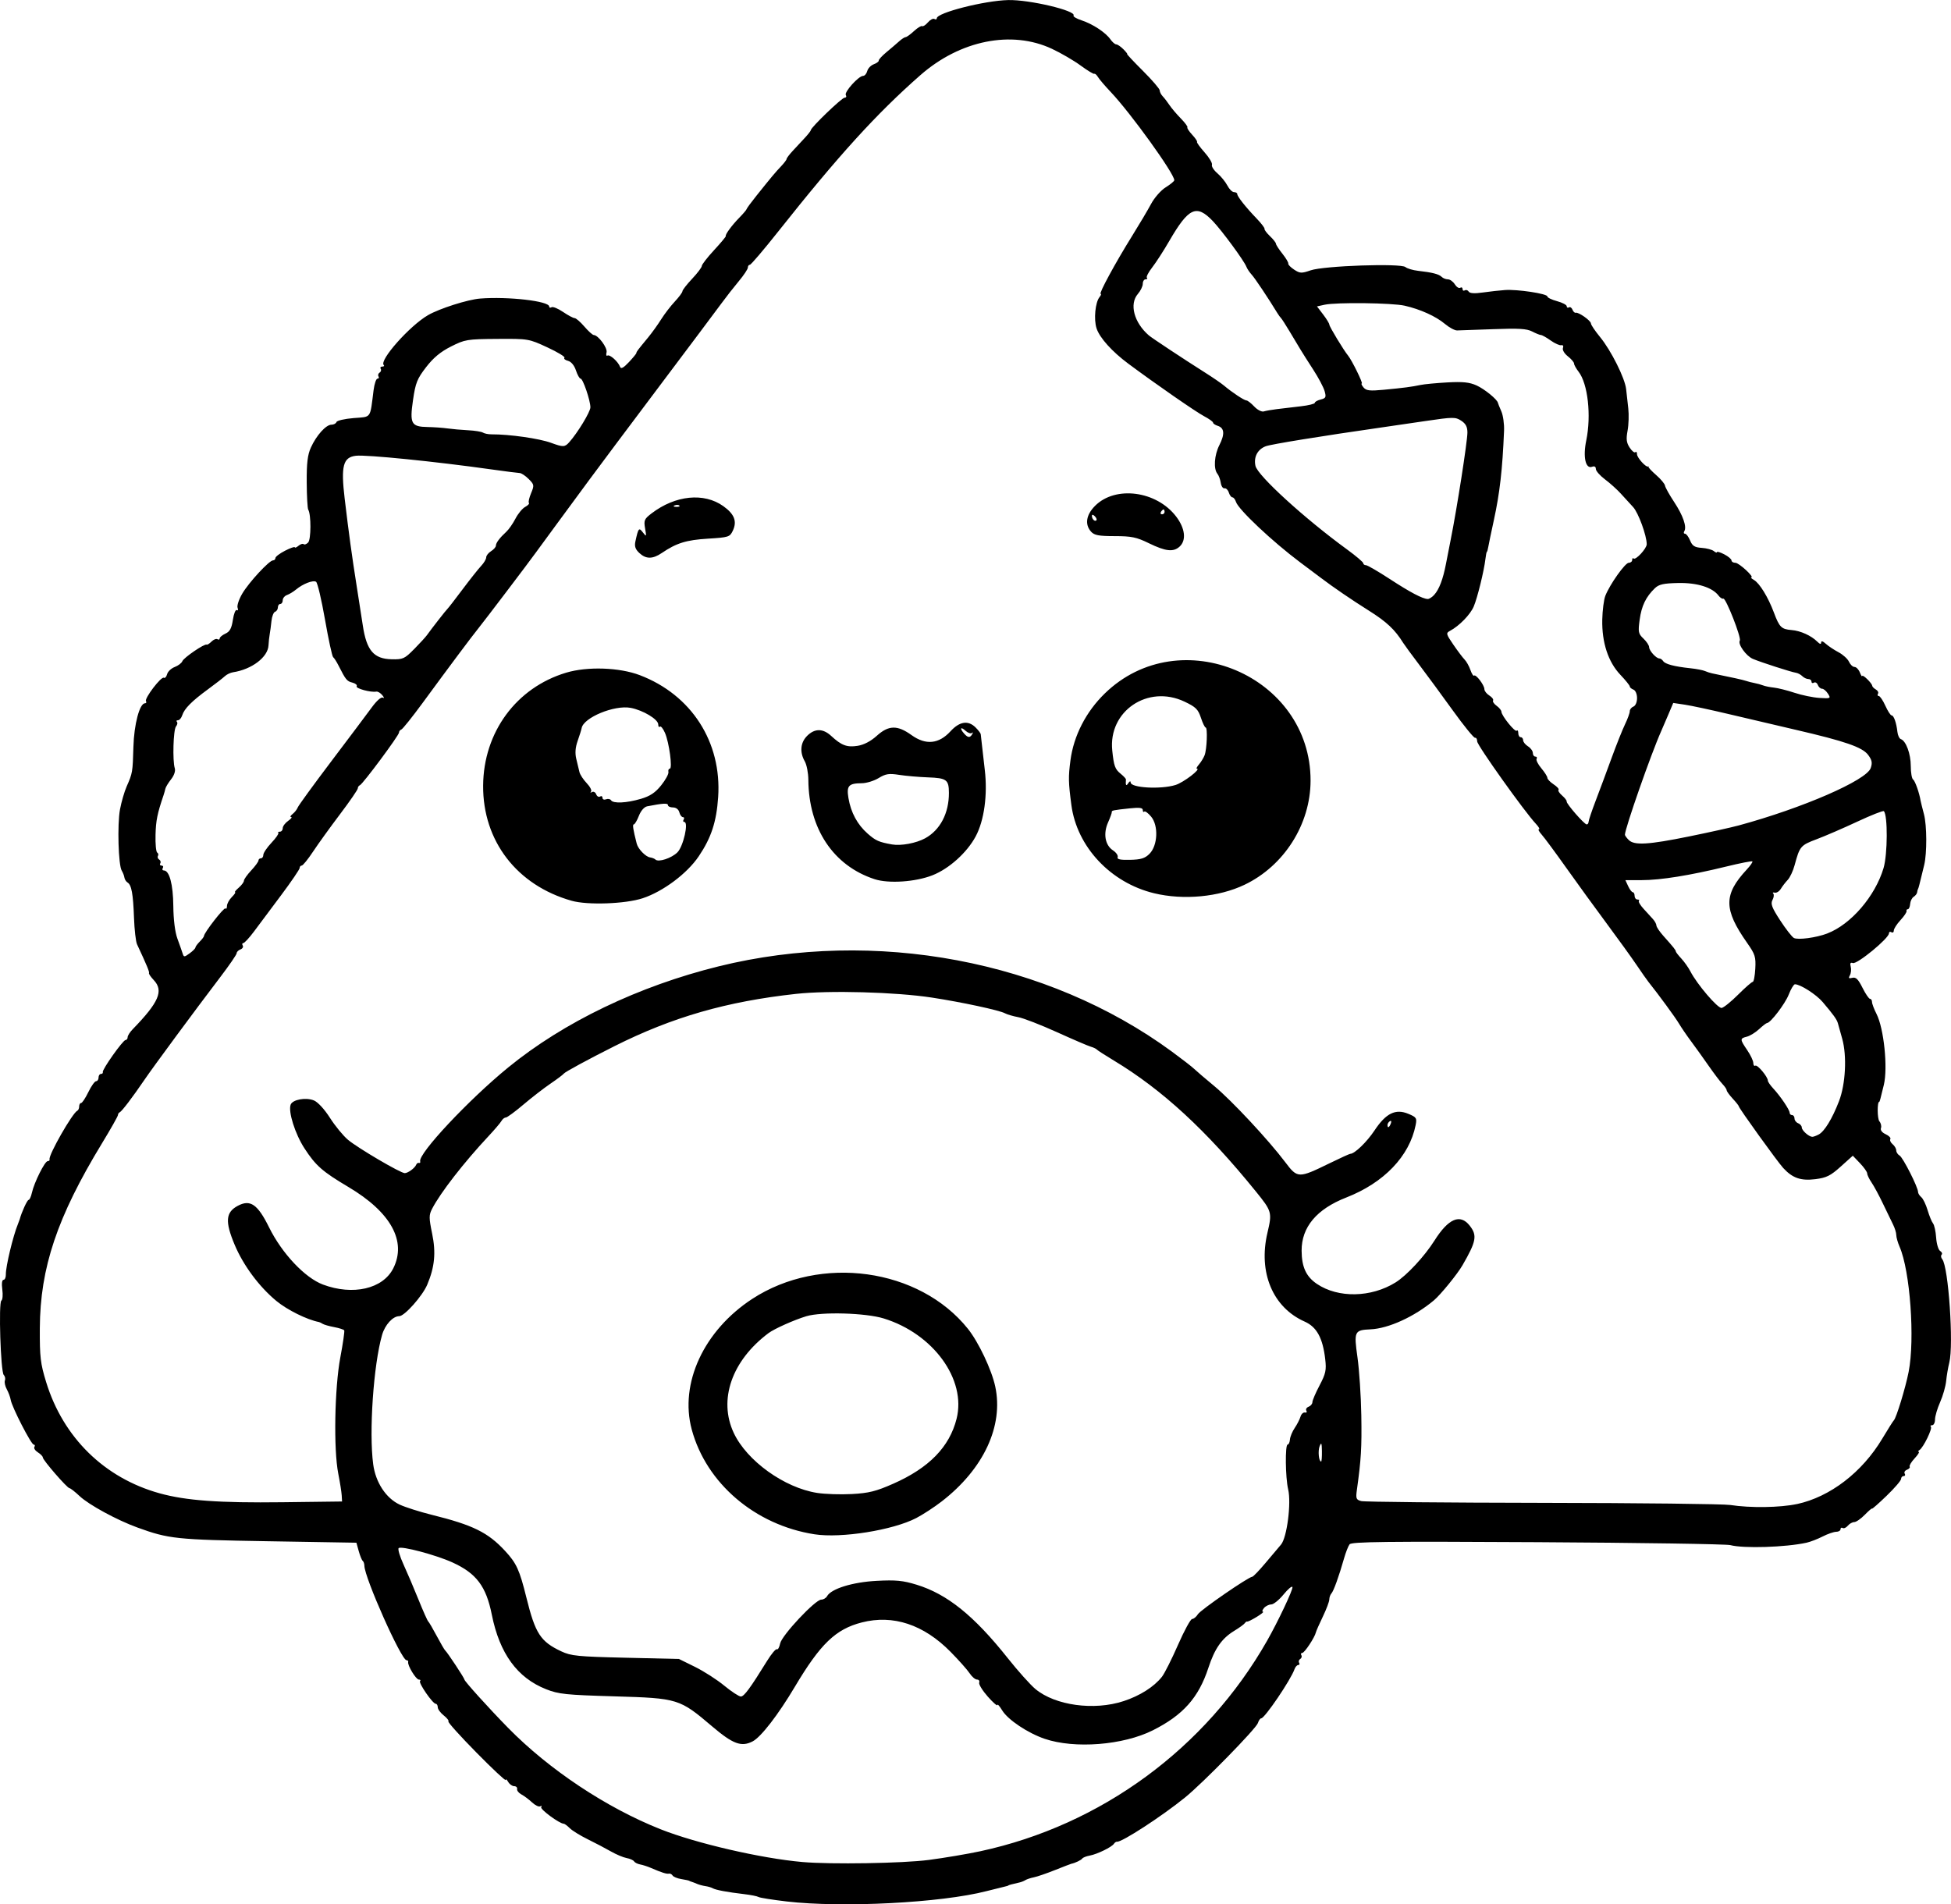 <?xml version="1.0" encoding="UTF-8" standalone="no"?>
<!-- Created with Inkscape (http://www.inkscape.org/) -->

<svg
   width="213.061mm"
   height="207.98mm"
   viewBox="0 0 213.061 207.98"
   version="1.1"
   id="svg5"
   xml:space="preserve"
   xmlns="http://www.w3.org/2000/svg"
   xmlns:svg="http://www.w3.org/2000/svg"><defs
     id="defs2" /><g
     id="layer1"
     transform="translate(-66.916,24.593)"><path
       style="fill:#000000;stroke-width:0.265"
       d="m 152.806,183.075 c -1.537,-0.179 -2.91,-0.398 -3.051,-0.485 -0.142,-0.088 -0.849,-0.228 -1.572,-0.313 -1.812,-0.212 -3.116,-0.455 -3.431,-0.641 -0.146,-0.086 -0.503,-0.191 -0.794,-0.233 -0.291,-0.042 -0.708,-0.155 -0.926,-0.249 -0.218,-0.095 -0.486,-0.198 -0.595,-0.228 -0.109,-0.031 -0.228,-0.081 -0.265,-0.111 -0.036,-0.03 -0.421,-0.112 -0.855,-0.183 -0.434,-0.07 -0.861,-0.245 -0.95,-0.389 -0.089,-0.144 -0.27,-0.236 -0.402,-0.205 -0.246,0.057 -0.792,-0.116 -1.96,-0.622 -0.364,-0.158 -0.894,-0.33 -1.179,-0.382 -0.285,-0.052 -0.585,-0.204 -0.667,-0.337 -0.082,-0.133 -0.448,-0.296 -0.813,-0.362 -0.365,-0.066 -1.137,-0.391 -1.714,-0.722 -0.578,-0.331 -1.716,-0.929 -2.531,-1.329 -0.814,-0.4 -1.699,-0.946 -1.965,-1.213 -0.267,-0.267 -0.563,-0.485 -0.658,-0.485 -0.453,0 -2.599,-1.577 -2.457,-1.806 0.088,-0.143 0.042,-0.187 -0.104,-0.096 -0.146,0.09 -0.547,-0.1 -0.891,-0.422 -0.344,-0.322 -0.868,-0.715 -1.165,-0.872 -0.296,-0.157 -0.509,-0.425 -0.473,-0.595 0.036,-0.17 -0.107,-0.309 -0.318,-0.309 -0.211,0 -0.505,-0.208 -0.653,-0.463 -0.148,-0.255 -0.273,-0.353 -0.278,-0.218 -0.004,0.135 -1.446,-1.215 -3.203,-3 -1.757,-1.785 -3.131,-3.31 -3.052,-3.389 0.079,-0.079 -0.15,-0.375 -0.509,-0.657 -0.359,-0.282 -0.652,-0.683 -0.652,-0.891 0,-0.208 -0.099,-0.378 -0.22,-0.378 -0.328,0 -1.906,-2.284 -1.712,-2.478 0.092,-0.092 0.032,-0.168 -0.134,-0.168 -0.311,0 -1.26,-1.565 -1.164,-1.918 0.03,-0.109 -0.052,-0.198 -0.183,-0.198 -0.568,0 -4.584,-9.009 -4.6,-10.319 -0.003,-0.218 -0.084,-0.456 -0.18,-0.529 -0.096,-0.073 -0.291,-0.549 -0.433,-1.058 l -0.258,-0.926 -9.648,-0.161 c -10.049,-0.168 -10.83,-0.25 -14.278,-1.502 -2.232,-0.81 -5.291,-2.475 -6.305,-3.431 -0.502,-0.473 -0.997,-0.86 -1.1,-0.86 -0.248,0 -2.913,-3.069 -2.913,-3.355 0,-0.122 -0.243,-0.373 -0.539,-0.559 -0.297,-0.185 -0.468,-0.452 -0.381,-0.593 0.087,-0.141 0.052,-0.256 -0.079,-0.256 -0.275,0 -2.385,-4.11 -2.512,-4.895 -0.047,-0.291 -0.238,-0.806 -0.424,-1.145 -0.186,-0.339 -0.279,-0.771 -0.206,-0.96 0.073,-0.189 0.016,-0.46 -0.126,-0.602 -0.339,-0.339 -0.582,-7.924 -0.261,-8.122 0.135,-0.083 0.181,-0.628 0.103,-1.21 -0.086,-0.639 -0.035,-1.058 0.129,-1.058 0.149,0 0.265,-0.268 0.258,-0.595 -0.019,-0.845 0.785,-4.202 1.316,-5.49 0.09,-0.218 0.179,-0.456 0.198,-0.529 0.199,-0.761 0.82,-2.117 0.969,-2.117 0.105,0 0.268,-0.352 0.362,-0.783 0.246,-1.118 1.41,-3.45 1.723,-3.45 0.145,0 0.237,-0.089 0.205,-0.198 -0.135,-0.455 2.506,-5.079 3.035,-5.314 0.109,-0.049 0.198,-0.257 0.198,-0.463 0,-0.206 0.095,-0.375 0.212,-0.375 0.117,0 0.472,-0.536 0.79,-1.191 0.318,-0.655 0.699,-1.191 0.846,-1.191 0.147,0 0.268,-0.179 0.268,-0.397 0,-0.218 0.119,-0.397 0.265,-0.397 0.146,0 0.235,-0.089 0.2,-0.198 -0.089,-0.272 2.203,-3.506 2.485,-3.506 0.124,0 0.226,-0.136 0.226,-0.303 0,-0.167 0.244,-0.554 0.541,-0.86 2.87,-2.953 3.412,-4.209 2.321,-5.371 -0.337,-0.359 -0.575,-0.707 -0.528,-0.773 0.074,-0.104 -0.25,-0.885 -1.306,-3.144 -0.136,-0.291 -0.286,-1.601 -0.333,-2.91 -0.095,-2.621 -0.27,-3.574 -0.706,-3.843 -0.159,-0.098 -0.314,-0.345 -0.344,-0.549 -0.031,-0.204 -0.16,-0.538 -0.288,-0.742 -0.37,-0.593 -0.497,-5.043 -0.192,-6.683 0.154,-0.824 0.482,-1.955 0.729,-2.514 0.643,-1.455 0.659,-1.55 0.737,-4.323 0.069,-2.47 0.679,-4.762 1.266,-4.762 0.138,0 0.187,-0.105 0.108,-0.232 -0.188,-0.303 1.666,-2.73 1.951,-2.554 0.12,0.074 0.28,-0.101 0.355,-0.388 0.075,-0.288 0.449,-0.642 0.831,-0.787 0.382,-0.145 0.758,-0.432 0.837,-0.638 0.147,-0.384 2.435,-1.943 2.652,-1.807 0.066,0.042 0.305,-0.108 0.529,-0.333 0.225,-0.225 0.518,-0.341 0.652,-0.258 0.134,0.083 0.243,0.043 0.243,-0.087 0,-0.131 0.283,-0.367 0.628,-0.524 0.478,-0.218 0.672,-0.578 0.811,-1.503 0.1,-0.669 0.292,-1.149 0.427,-1.065 0.135,0.083 0.174,-0.032 0.088,-0.256 -0.086,-0.224 0.141,-0.915 0.505,-1.535 0.723,-1.233 2.949,-3.641 3.366,-3.641 0.143,0 0.261,-0.117 0.261,-0.259 0,-0.143 0.476,-0.502 1.058,-0.799 0.582,-0.297 1.058,-0.463 1.058,-0.37 0,0.094 0.181,0.019 0.403,-0.165 0.222,-0.184 0.474,-0.264 0.561,-0.177 0.087,0.087 0.308,0.007 0.491,-0.176 0.328,-0.328 0.336,-3.066 0.011,-3.592 -0.081,-0.132 -0.156,-1.477 -0.165,-2.99 -0.013,-2.097 0.095,-2.998 0.454,-3.792 0.598,-1.324 1.65,-2.496 2.241,-2.496 0.252,0 0.501,-0.131 0.554,-0.29 0.053,-0.16 0.894,-0.354 1.869,-0.433 1.986,-0.159 1.779,0.129 2.184,-3.047 0.088,-0.691 0.279,-1.257 0.424,-1.257 0.145,0 0.195,-0.111 0.112,-0.246 -0.084,-0.135 -0.029,-0.322 0.121,-0.415 0.15,-0.093 0.205,-0.28 0.121,-0.415 -0.084,-0.135 -0.006,-0.246 0.172,-0.246 0.178,0 0.25,-0.075 0.158,-0.166 -0.516,-0.516 2.843,-4.299 4.84,-5.451 1.251,-0.722 4.341,-1.706 5.689,-1.811 3.066,-0.24 7.541,0.277 7.541,0.871 0,0.131 0.117,0.166 0.26,0.077 0.143,-0.088 0.706,0.143 1.252,0.514 0.546,0.371 1.114,0.674 1.264,0.674 0.149,0 0.628,0.414 1.063,0.92 0.435,0.506 0.897,0.923 1.025,0.926 0.491,0.012 1.525,1.413 1.399,1.895 -0.071,0.271 -0.025,0.429 0.101,0.351 0.253,-0.157 1.163,0.658 1.377,1.233 0.097,0.259 0.372,0.112 0.959,-0.512 0.453,-0.482 0.824,-0.933 0.824,-1.003 0,-0.136 0.097,-0.264 1.275,-1.692 0.42,-0.509 1.063,-1.402 1.427,-1.984 0.365,-0.582 1.037,-1.458 1.494,-1.946 0.457,-0.488 0.831,-0.994 0.831,-1.124 0,-0.13 0.476,-0.742 1.058,-1.36 0.582,-0.618 1.058,-1.249 1.058,-1.401 0,-0.153 0.6,-0.927 1.334,-1.721 0.734,-0.794 1.312,-1.486 1.284,-1.537 -0.086,-0.163 0.658,-1.177 1.476,-2.012 0.433,-0.442 0.791,-0.864 0.797,-0.936 0.005,-0.073 0.486,-0.728 1.068,-1.455 1.655,-2.068 2.067,-2.561 2.706,-3.233 0.327,-0.345 0.595,-0.701 0.595,-0.792 0,-0.09 0.306,-0.493 0.68,-0.895 0.374,-0.402 0.97,-1.042 1.323,-1.423 0.353,-0.381 0.642,-0.754 0.642,-0.829 0,-0.286 3.389,-3.544 3.687,-3.544 0.172,0 0.233,-0.129 0.135,-0.287 -0.199,-0.322 1.398,-2.094 1.887,-2.094 0.173,0 0.376,-0.238 0.452,-0.528 0.076,-0.291 0.396,-0.624 0.712,-0.741 0.316,-0.117 0.561,-0.3 0.546,-0.408 -0.015,-0.107 0.363,-0.518 0.84,-0.913 0.478,-0.395 1.099,-0.926 1.381,-1.181 0.282,-0.255 0.603,-0.463 0.714,-0.463 0.111,0 0.52,-0.295 0.909,-0.656 0.39,-0.361 0.791,-0.605 0.892,-0.543 0.101,0.063 0.387,-0.123 0.635,-0.413 0.248,-0.29 0.567,-0.455 0.709,-0.368 0.142,0.088 0.258,0.053 0.258,-0.077 0,-0.604 5.203,-1.929 7.805,-1.989 2.312,-0.053 7.452,1.165 7.129,1.689 -0.067,0.109 0.326,0.344 0.873,0.523 1.216,0.398 2.626,1.326 3.149,2.072 0.214,0.305 0.501,0.555 0.639,0.555 0.137,0 0.488,0.238 0.779,0.529 0.291,0.291 0.477,0.529 0.413,0.529 -0.064,0 0.71,0.824 1.72,1.832 1.01,1.008 1.836,1.969 1.836,2.136 0,0.167 0.149,0.459 0.331,0.649 0.182,0.19 0.509,0.616 0.728,0.946 0.218,0.33 0.776,0.988 1.239,1.461 0.463,0.474 0.789,0.914 0.725,0.978 -0.065,0.065 0.169,0.426 0.519,0.804 0.35,0.378 0.59,0.733 0.534,0.789 -0.057,0.056 0.314,0.57 0.823,1.141 0.509,0.571 0.871,1.181 0.805,1.356 -0.066,0.175 0.201,0.593 0.594,0.928 0.393,0.336 0.883,0.937 1.09,1.335 0.206,0.399 0.534,0.725 0.728,0.725 0.194,0 0.352,0.093 0.352,0.207 0,0.266 0.939,1.453 2.114,2.672 0.508,0.527 0.898,1.038 0.867,1.135 -0.031,0.098 0.236,0.455 0.593,0.794 0.357,0.339 0.652,0.712 0.654,0.829 0.003,0.117 0.32,0.608 0.706,1.092 0.386,0.484 0.674,0.969 0.64,1.077 -0.034,0.109 0.253,0.404 0.638,0.657 0.633,0.416 0.805,0.423 1.808,0.077 1.444,-0.498 9.828,-0.787 10.346,-0.357 0.196,0.162 0.816,0.347 1.38,0.41 1.549,0.174 2.28,0.361 2.579,0.661 0.149,0.149 0.456,0.271 0.683,0.271 0.227,0 0.564,0.243 0.749,0.539 0.185,0.297 0.452,0.468 0.593,0.381 0.141,-0.087 0.256,-0.025 0.256,0.138 0,0.163 0.111,0.227 0.246,0.144 0.135,-0.084 0.327,-0.022 0.425,0.138 0.118,0.192 0.64,0.224 1.54,0.096 0.748,-0.107 1.837,-0.228 2.419,-0.269 1.358,-0.096 4.63,0.399 4.63,0.7 0,0.127 0.476,0.359 1.058,0.515 0.582,0.157 1.058,0.406 1.058,0.555 0,0.148 0.107,0.204 0.237,0.124 0.13,-0.081 0.306,0.033 0.39,0.251 0.084,0.219 0.245,0.37 0.358,0.337 0.305,-0.091 1.661,0.868 1.661,1.175 0,0.145 0.453,0.816 1.006,1.491 1.195,1.459 2.702,4.473 2.834,5.667 0.051,0.468 0.158,1.418 0.236,2.11 0.078,0.692 0.043,1.786 -0.077,2.431 -0.173,0.924 -0.124,1.318 0.227,1.853 0.245,0.374 0.526,0.599 0.624,0.501 0.098,-0.098 0.179,0.002 0.179,0.221 0,0.381 0.999,1.481 1.218,1.342 0.058,-0.036 0.075,-0.019 0.038,0.04 -0.036,0.058 0.342,0.462 0.84,0.897 0.498,0.435 0.931,0.953 0.961,1.151 0.03,0.198 0.48,1.004 1,1.791 0.97,1.469 1.401,2.713 1.105,3.192 -0.092,0.149 -0.056,0.271 0.081,0.271 0.136,0 0.386,0.333 0.555,0.74 0.247,0.597 0.494,0.753 1.276,0.806 0.533,0.036 1.124,0.194 1.313,0.35 0.189,0.157 0.344,0.208 0.344,0.114 0,-0.094 0.357,0.013 0.794,0.239 0.437,0.226 0.794,0.526 0.794,0.668 0,0.142 0.19,0.258 0.423,0.258 0.395,0 2.11,1.578 1.734,1.596 -0.095,0.004 0.04,0.131 0.298,0.282 0.614,0.357 1.551,1.887 2.171,3.546 0.605,1.618 0.823,1.833 1.943,1.922 0.965,0.077 2.142,0.609 2.799,1.266 0.28,0.28 0.422,0.313 0.422,0.097 0,-0.209 0.18,-0.161 0.508,0.135 0.279,0.253 0.905,0.669 1.389,0.925 0.484,0.256 0.998,0.722 1.142,1.036 0.144,0.314 0.415,0.571 0.604,0.571 0.188,0 0.45,0.268 0.582,0.595 0.132,0.327 0.247,0.506 0.256,0.397 0.02,-0.238 1.067,0.774 1.094,1.058 0.01,0.109 0.191,0.295 0.402,0.413 0.211,0.118 0.315,0.326 0.23,0.463 -0.084,0.137 -0.045,0.248 0.086,0.248 0.132,0 0.455,0.476 0.717,1.058 0.262,0.582 0.57,1.058 0.684,1.058 0.24,0 0.526,0.813 0.635,1.802 0.042,0.38 0.211,0.736 0.376,0.791 0.559,0.186 1.083,1.606 1.083,2.934 0,0.726 0.116,1.392 0.257,1.48 0.21,0.13 0.686,1.478 0.816,2.314 0.017,0.106 0.183,0.773 0.37,1.482 0.322,1.222 0.335,4.242 0.023,5.535 -0.079,0.327 -0.21,0.863 -0.291,1.191 -0.081,0.327 -0.191,0.774 -0.244,0.992 -0.053,0.218 -0.121,0.427 -0.15,0.463 -0.029,0.036 -0.068,0.19 -0.086,0.34 -0.018,0.151 -0.188,0.37 -0.377,0.487 -0.189,0.117 -0.363,0.47 -0.387,0.784 -0.024,0.314 -0.137,0.572 -0.251,0.572 -0.115,0 -0.179,0.092 -0.142,0.204 0.036,0.112 -0.261,0.557 -0.661,0.989 -0.4,0.432 -0.728,0.943 -0.728,1.135 0,0.192 -0.119,0.275 -0.265,0.186 -0.146,-0.09 -0.265,-0.036 -0.265,0.121 0,0.541 -3.481,3.406 -3.943,3.245 -0.262,-0.091 -0.33,0.025 -0.233,0.398 0.076,0.29 0.035,0.711 -0.091,0.936 -0.178,0.319 -0.119,0.381 0.269,0.279 0.383,-0.1 0.638,0.15 1.104,1.083 0.333,0.667 0.704,1.214 0.824,1.214 0.12,0 0.218,0.153 0.218,0.341 0,0.188 0.222,0.776 0.493,1.308 0.806,1.582 1.249,5.87 0.799,7.744 -0.379,1.577 -0.453,1.852 -0.502,1.852 -0.235,0 -0.22,1.847 0.017,2.132 0.171,0.206 0.248,0.54 0.17,0.742 -0.084,0.219 0.123,0.488 0.514,0.666 0.36,0.164 0.591,0.404 0.511,0.532 -0.079,0.128 0.033,0.381 0.25,0.56 0.217,0.18 0.394,0.485 0.394,0.678 0,0.193 0.166,0.447 0.369,0.563 0.368,0.211 2.013,3.459 2.013,3.975 0,0.15 0.159,0.405 0.354,0.567 0.195,0.162 0.505,0.801 0.689,1.421 0.184,0.62 0.451,1.27 0.592,1.444 0.142,0.174 0.295,0.873 0.341,1.554 0.046,0.681 0.242,1.336 0.435,1.455 0.193,0.12 0.267,0.302 0.163,0.406 -0.104,0.104 -0.073,0.328 0.068,0.497 0.678,0.817 1.26,9.344 0.771,11.286 -0.133,0.53 -0.288,1.436 -0.344,2.014 -0.056,0.578 -0.352,1.618 -0.659,2.311 -0.307,0.694 -0.558,1.544 -0.558,1.889 0,0.345 -0.139,0.628 -0.309,0.628 -0.17,0 -0.234,0.074 -0.144,0.165 0.195,0.195 -0.81,2.262 -1.237,2.543 -0.162,0.107 -0.201,0.196 -0.086,0.198 0.115,0.002 -0.087,0.323 -0.449,0.714 -0.362,0.39 -0.606,0.795 -0.541,0.898 0.064,0.104 -0.069,0.26 -0.296,0.347 -0.227,0.087 -0.338,0.278 -0.247,0.425 0.091,0.147 0.039,0.266 -0.116,0.266 -0.154,0 -0.28,0.141 -0.28,0.314 0,0.173 -0.714,1.003 -1.587,1.844 -0.873,0.841 -1.587,1.47 -1.587,1.396 0,-0.073 -0.353,0.228 -0.785,0.67 -0.432,0.442 -0.953,0.803 -1.158,0.803 -0.205,0 -0.521,0.177 -0.7,0.394 -0.18,0.217 -0.433,0.329 -0.562,0.249 -0.129,-0.08 -0.235,-0.019 -0.235,0.135 0,0.154 -0.213,0.28 -0.473,0.28 -0.26,0 -0.927,0.231 -1.481,0.514 -0.554,0.283 -1.345,0.588 -1.757,0.678 -2.279,0.501 -6.868,0.646 -8.327,0.263 -0.437,-0.114 -9.91,-0.259 -21.053,-0.321 -16.574,-0.093 -20.307,-0.05 -20.524,0.236 -0.146,0.192 -0.418,0.885 -0.604,1.54 -0.56,1.965 -1.134,3.556 -1.378,3.823 -0.126,0.138 -0.231,0.436 -0.232,0.661 -0.001,0.226 -0.318,1.065 -0.703,1.865 -0.385,0.8 -0.727,1.574 -0.759,1.72 -0.124,0.554 -1.245,2.249 -1.488,2.249 -0.14,0 -0.186,0.111 -0.102,0.246 0.084,0.135 0.029,0.322 -0.121,0.415 -0.15,0.093 -0.205,0.28 -0.121,0.415 0.084,0.135 0.04,0.246 -0.097,0.246 -0.137,0 -0.322,0.208 -0.41,0.463 -0.399,1.149 -3.252,5.358 -3.632,5.358 -0.111,0 -0.276,0.234 -0.367,0.521 -0.192,0.604 -5.989,6.528 -7.94,8.114 -2.529,2.055 -6.937,4.923 -7.442,4.841 -0.094,-0.015 -0.244,0.085 -0.334,0.222 -0.234,0.363 -1.831,1.144 -2.636,1.29 -0.38,0.069 -0.752,0.216 -0.828,0.327 -0.117,0.172 -0.78,0.488 -1.192,0.57 -0.068,0.013 -0.87,0.323 -1.783,0.687 -0.913,0.365 -1.95,0.72 -2.303,0.791 -0.354,0.07 -0.77,0.207 -0.926,0.305 -0.156,0.098 -0.432,0.21 -0.614,0.251 -0.805,0.179 -1.257,0.301 -1.257,0.338 0,0.022 -0.179,0.078 -0.397,0.124 -0.218,0.046 -1.111,0.268 -1.984,0.493 -4.956,1.28 -15.753,1.837 -21.844,1.126 z m 15.536,-4.532 c 1.712,-0.224 4.248,-0.653 5.636,-0.952 13.191,-2.844 24.626,-11.238 31.309,-22.982 1.196,-2.101 2.856,-5.617 2.772,-5.87 -0.05,-0.149 -0.489,0.218 -0.975,0.815 -0.487,0.597 -1.093,1.086 -1.347,1.086 -0.254,0 -0.611,0.179 -0.792,0.397 -0.181,0.218 -0.226,0.397 -0.099,0.398 0.127,5.3e-4 -0.186,0.255 -0.695,0.566 -0.509,0.31 -0.972,0.538 -1.029,0.506 -0.057,-0.032 -0.176,0.047 -0.265,0.176 -0.089,0.129 -0.611,0.508 -1.16,0.841 -1.351,0.821 -2.133,1.94 -2.818,4.036 -1.066,3.259 -2.768,5.172 -6.074,6.829 -3.24,1.623 -8.531,2.038 -11.802,0.925 -1.846,-0.628 -4.015,-2.077 -4.636,-3.096 -0.289,-0.474 -0.527,-0.742 -0.53,-0.597 -0.003,0.146 -0.478,-0.271 -1.057,-0.926 -0.578,-0.655 -0.997,-1.339 -0.93,-1.521 0.067,-0.182 -0.04,-0.331 -0.237,-0.331 -0.197,0 -0.56,-0.309 -0.808,-0.686 -0.247,-0.377 -1.186,-1.433 -2.086,-2.346 -2.938,-2.981 -6.27,-4.084 -9.692,-3.207 -2.846,0.729 -4.52,2.338 -7.305,7.02 -1.83,3.076 -3.703,5.5 -4.615,5.971 -1.228,0.635 -2.145,0.296 -4.418,-1.636 -3.566,-3.031 -3.727,-3.08 -10.654,-3.283 -5.333,-0.156 -6.113,-0.237 -7.482,-0.779 -3.147,-1.243 -5.08,-3.899 -5.929,-8.144 -0.621,-3.107 -1.688,-4.518 -4.316,-5.711 -1.802,-0.817 -5.592,-1.822 -5.857,-1.553 -0.108,0.109 0.132,0.913 0.533,1.787 0.401,0.873 1.137,2.6 1.635,3.836 0.498,1.237 0.976,2.308 1.062,2.381 0.086,0.073 0.504,0.787 0.929,1.587 0.425,0.8 0.842,1.515 0.927,1.587 0.235,0.201 2.095,3.017 2.095,3.171 2.6e-4,0.183 2.644,3.109 4.762,5.27 4.479,4.57 10.748,8.739 16.669,11.086 3.884,1.54 10.994,3.182 15.478,3.575 3.124,0.274 10.966,0.145 13.8,-0.226 z m 21.279,-17.346 c 1.784,-0.585 3.324,-1.563 4.187,-2.661 0.283,-0.36 1.072,-1.927 1.753,-3.482 0.681,-1.555 1.375,-2.827 1.543,-2.827 0.168,0 0.452,-0.235 0.632,-0.523 0.297,-0.475 5.502,-4.064 5.939,-4.094 0.102,-0.007 0.738,-0.668 1.413,-1.468 0.675,-0.8 1.452,-1.72 1.725,-2.043 0.647,-0.766 1.133,-4.531 0.778,-6.027 -0.305,-1.284 -0.346,-4.895 -0.056,-4.895 0.115,0 0.227,-0.249 0.25,-0.553 0.023,-0.304 0.257,-0.87 0.519,-1.257 0.263,-0.387 0.548,-0.942 0.633,-1.233 0.086,-0.291 0.303,-0.496 0.483,-0.456 0.18,0.04 0.251,-0.05 0.158,-0.2 -0.093,-0.15 0.017,-0.344 0.245,-0.432 0.228,-0.087 0.414,-0.312 0.414,-0.5 0,-0.188 0.351,-1.01 0.781,-1.826 0.677,-1.288 0.76,-1.668 0.62,-2.871 -0.269,-2.314 -0.927,-3.518 -2.243,-4.101 -3.485,-1.544 -5.087,-5.366 -4.067,-9.7 0.524,-2.223 0.487,-2.352 -1.269,-4.519 -5.425,-6.693 -10.211,-11.104 -15.519,-14.304 -0.946,-0.57 -1.779,-1.108 -1.852,-1.195 -0.073,-0.087 -0.37,-0.227 -0.661,-0.31 -0.291,-0.084 -1.958,-0.8 -3.704,-1.591 -1.746,-0.791 -3.636,-1.524 -4.2,-1.628 -0.564,-0.105 -1.218,-0.296 -1.455,-0.425 -0.61,-0.333 -4.699,-1.212 -7.971,-1.714 -3.971,-0.609 -11.2,-0.807 -14.854,-0.406 -7.58,0.831 -13.499,2.536 -19.807,5.702 -2.861,1.436 -5.426,2.826 -5.552,3.009 -0.075,0.109 -0.729,0.601 -1.454,1.094 -0.724,0.493 -2.06,1.527 -2.969,2.298 -0.908,0.771 -1.768,1.401 -1.911,1.401 -0.143,0 -0.355,0.169 -0.471,0.375 -0.116,0.206 -0.75,0.95 -1.408,1.654 -2.693,2.879 -5.259,6.181 -6.166,7.937 -0.354,0.684 -0.353,0.983 0.005,2.721 0.428,2.079 0.277,3.643 -0.538,5.572 -0.52,1.232 -2.481,3.437 -3.057,3.437 -0.696,0 -1.556,0.941 -1.874,2.049 -0.939,3.277 -1.441,10.614 -0.968,14.136 0.265,1.975 1.397,3.697 2.889,4.395 0.614,0.287 2.188,0.788 3.498,1.113 4.512,1.119 6.144,1.923 8.019,3.95 1.243,1.343 1.577,2.075 2.324,5.095 0.973,3.933 1.537,4.801 3.812,5.87 1.065,0.5 1.807,0.574 7.019,0.695 l 5.828,0.135 1.753,0.864 c 0.964,0.475 2.402,1.398 3.194,2.051 0.793,0.653 1.608,1.186 1.811,1.186 0.355,-5.3e-4 1.017,-0.899 2.873,-3.901 0.472,-0.763 0.951,-1.331 1.064,-1.261 0.113,0.07 0.274,-0.215 0.357,-0.633 0.177,-0.884 3.836,-4.787 4.488,-4.787 0.234,0 0.52,-0.17 0.636,-0.378 0.456,-0.814 2.787,-1.535 5.41,-1.673 2.106,-0.111 2.87,-0.037 4.366,0.421 3.342,1.024 6.278,3.39 9.953,8.017 1.114,1.403 2.477,2.925 3.029,3.382 2.17,1.797 6.394,2.374 9.624,1.315 z M 155.865,142.976 c -6.486,-1.01 -11.827,-5.572 -13.409,-11.452 -1.353,-5.03 1.324,-10.806 6.607,-14.255 7.452,-4.865 18.241,-3.37 23.554,3.263 1.161,1.45 2.593,4.473 2.986,6.304 0.924,4.308 -1.263,9.002 -5.847,12.551 -0.8,0.62 -2.051,1.437 -2.778,1.815 -2.547,1.326 -8.197,2.228 -11.113,1.774 z m 8.59,-5.519 c 3.915,-1.728 6.15,-4.018 6.926,-7.098 1.082,-4.295 -2.54,-9.283 -7.956,-10.956 -1.972,-0.609 -6.783,-0.747 -8.454,-0.243 -1.328,0.401 -3.497,1.37 -4.132,1.846 -4.008,3.004 -5.493,7.272 -3.793,10.899 1.428,3.047 5.519,5.99 9.107,6.552 0.86,0.135 2.57,0.19 3.799,0.123 1.848,-0.101 2.628,-0.296 4.503,-1.124 z m 98.698,2.219 c 3.619,-0.781 7.121,-3.468 9.321,-7.149 0.612,-1.025 1.179,-1.922 1.259,-1.995 0.264,-0.24 1.274,-3.542 1.617,-5.29 0.701,-3.569 0.163,-11.03 -0.986,-13.668 -0.2,-0.459 -0.363,-1.036 -0.363,-1.282 0,-0.247 -0.159,-0.764 -0.353,-1.151 -0.194,-0.386 -0.693,-1.417 -1.108,-2.29 -0.415,-0.873 -0.971,-1.904 -1.235,-2.29 -0.264,-0.386 -0.479,-0.834 -0.479,-0.995 0,-0.161 -0.354,-0.662 -0.786,-1.115 l -0.786,-0.823 -1.324,1.191 c -1.112,1 -1.555,1.22 -2.767,1.371 -1.586,0.198 -2.494,-0.117 -3.507,-1.217 -0.632,-0.687 -4.853,-6.549 -4.853,-6.741 0,-0.066 -0.298,-0.442 -0.661,-0.834 -0.364,-0.392 -0.661,-0.804 -0.661,-0.914 0,-0.111 -0.208,-0.42 -0.463,-0.687 -0.255,-0.267 -0.939,-1.17 -1.521,-2.007 -0.582,-0.837 -1.439,-2.032 -1.905,-2.657 -0.466,-0.624 -1.061,-1.496 -1.323,-1.937 -0.403,-0.678 -2.216,-3.154 -3.336,-4.556 -0.174,-0.218 -0.759,-1.052 -1.299,-1.852 -0.54,-0.8 -1.999,-2.824 -3.242,-4.498 -1.243,-1.673 -3.231,-4.412 -4.418,-6.085 -1.187,-1.673 -2.397,-3.311 -2.69,-3.638 -0.293,-0.327 -0.431,-0.595 -0.307,-0.595 0.123,0 -0.027,-0.268 -0.335,-0.595 -1.252,-1.333 -6.404,-8.566 -6.408,-8.996 -0.002,-0.255 -0.107,-0.433 -0.234,-0.397 -0.126,0.036 -1.216,-1.303 -2.422,-2.977 -1.206,-1.673 -2.858,-3.923 -3.673,-4.998 -0.815,-1.076 -1.6,-2.147 -1.746,-2.381 -0.91,-1.464 -1.813,-2.312 -3.767,-3.539 -1.831,-1.149 -3.887,-2.553 -5.229,-3.571 -0.146,-0.11 -1.158,-0.869 -2.249,-1.686 -3.04,-2.276 -6.757,-5.775 -7.022,-6.611 -0.087,-0.273 -0.26,-0.496 -0.386,-0.496 -0.126,0 -0.304,-0.236 -0.395,-0.524 -0.091,-0.288 -0.305,-0.496 -0.475,-0.463 -0.17,0.033 -0.352,-0.237 -0.406,-0.601 -0.054,-0.364 -0.217,-0.807 -0.363,-0.984 -0.446,-0.543 -0.344,-2.041 0.213,-3.136 0.609,-1.197 0.551,-1.871 -0.179,-2.103 -0.282,-0.089 -0.512,-0.247 -0.512,-0.349 0,-0.103 -0.446,-0.422 -0.992,-0.71 -0.898,-0.473 -5.238,-3.483 -8.262,-5.729 -1.773,-1.317 -3.126,-2.82 -3.466,-3.851 -0.325,-0.984 -0.145,-2.861 0.329,-3.432 0.157,-0.189 0.209,-0.344 0.115,-0.344 -0.229,0 1.626,-3.417 3.41,-6.281 0.794,-1.275 1.741,-2.871 2.103,-3.548 0.364,-0.68 1.077,-1.488 1.595,-1.808 0.515,-0.318 0.935,-0.666 0.935,-0.774 0,-0.727 -4.762,-7.337 -6.943,-9.638 -0.62,-0.654 -1.246,-1.387 -1.391,-1.629 -0.146,-0.242 -0.327,-0.402 -0.404,-0.354 -0.076,0.048 -0.746,-0.359 -1.489,-0.904 -0.742,-0.545 -2.155,-1.368 -3.139,-1.828 -4.399,-2.058 -10.021,-0.932 -14.362,2.878 -4.774,4.19 -8.959,8.793 -15.52,17.073 -1.585,2.001 -2.981,3.638 -3.101,3.638 -0.12,0 -0.218,0.137 -0.218,0.303 0,0.167 -0.446,0.838 -0.992,1.491 -0.546,0.653 -1.409,1.757 -1.918,2.454 -0.509,0.697 -3.554,4.759 -6.765,9.027 -3.211,4.268 -6.671,8.891 -7.688,10.273 -1.017,1.382 -2.616,3.556 -3.554,4.83 -0.938,1.274 -1.943,2.646 -2.234,3.048 -0.867,1.199 -5.465,7.261 -6.266,8.261 -0.839,1.047 -3.079,4.045 -6.11,8.176 -1.131,1.542 -2.173,2.843 -2.315,2.892 -0.142,0.049 -0.258,0.201 -0.258,0.339 0,0.306 -3.951,5.623 -4.27,5.747 -0.125,0.049 -0.228,0.203 -0.228,0.343 0,0.14 -0.873,1.41 -1.941,2.822 -1.067,1.412 -2.394,3.252 -2.948,4.088 -0.554,0.837 -1.109,1.521 -1.234,1.521 -0.125,0 -0.227,0.119 -0.227,0.265 0,0.146 -0.912,1.485 -2.027,2.977 -1.115,1.491 -2.449,3.277 -2.965,3.968 -0.516,0.691 -1.039,1.257 -1.163,1.257 -0.124,0 -0.152,0.12 -0.061,0.266 0.091,0.147 -0.021,0.338 -0.249,0.425 -0.228,0.087 -0.414,0.275 -0.414,0.416 0,0.142 -0.804,1.313 -1.786,2.603 -2.766,3.633 -7.297,9.771 -8.296,11.238 -1.294,1.9 -2.455,3.426 -2.684,3.528 -0.109,0.049 -0.198,0.187 -0.198,0.307 0,0.12 -0.785,1.509 -1.745,3.087 -4.892,8.042 -6.755,13.586 -6.787,20.198 -0.015,3.156 0.066,3.841 0.694,5.889 1.859,6.052 6.366,10.467 12.39,12.136 2.878,0.798 6.502,1.06 13.439,0.974 l 6.482,-0.081 -0.037,-0.661 c -0.021,-0.364 -0.19,-1.435 -0.377,-2.381 -0.522,-2.649 -0.403,-9.361 0.226,-12.7 0.288,-1.528 0.479,-2.854 0.425,-2.947 -0.054,-0.093 -0.545,-0.252 -1.091,-0.355 -0.546,-0.102 -1.113,-0.263 -1.26,-0.357 -0.147,-0.094 -0.326,-0.182 -0.399,-0.196 -1.32,-0.256 -3.472,-1.321 -4.667,-2.311 -1.882,-1.558 -3.607,-3.884 -4.553,-6.139 -1.059,-2.525 -0.98,-3.532 0.335,-4.24 1.373,-0.739 2.176,-0.188 3.434,2.359 1.404,2.841 3.91,5.5 5.879,6.236 3.274,1.225 6.543,0.473 7.674,-1.765 1.495,-2.958 -0.257,-6.14 -4.9,-8.894 -2.833,-1.681 -3.566,-2.325 -4.797,-4.221 -1.024,-1.575 -1.793,-4.019 -1.504,-4.773 0.214,-0.557 1.668,-0.818 2.541,-0.456 0.428,0.177 1.154,0.966 1.75,1.902 0.56,0.88 1.446,1.958 1.968,2.396 1.081,0.907 5.76,3.655 6.203,3.642 0.358,-0.01 1.101,-0.557 1.245,-0.918 0.058,-0.146 0.195,-0.235 0.304,-0.198 0.109,0.036 0.169,-0.04 0.132,-0.17 -0.234,-0.832 5.28,-6.717 9.604,-10.25 6.075,-4.964 14.26,-8.896 23.006,-11.053 17.031,-4.2 35.889,-0.652 49.47,9.307 1.095,0.803 2.19,1.651 2.432,1.885 0.243,0.234 1.232,1.079 2.199,1.88 1.905,1.577 5.935,5.897 7.758,8.317 1.342,1.78 1.441,1.783 4.829,0.128 1.166,-0.57 2.188,-1.036 2.27,-1.036 0.475,0 1.81,-1.288 2.656,-2.562 1.247,-1.879 2.294,-2.391 3.693,-1.807 0.885,0.37 0.946,0.466 0.791,1.24 -0.678,3.391 -3.461,6.294 -7.571,7.898 -3.236,1.263 -4.891,3.234 -4.879,5.81 0.009,1.784 0.494,2.836 1.678,3.632 2.321,1.563 5.916,1.493 8.582,-0.166 1.221,-0.76 3.158,-2.844 4.248,-4.57 1.525,-2.416 2.804,-2.96 3.846,-1.635 0.844,1.073 0.728,1.71 -0.786,4.33 -0.563,0.974 -2.4,3.228 -3.127,3.836 -2.131,1.784 -4.945,3.071 -6.916,3.161 -1.763,0.081 -1.826,0.217 -1.425,3.056 0.195,1.382 0.384,4.24 0.419,6.35 0.058,3.49 -0.02,4.819 -0.479,8.099 -0.137,0.978 -0.089,1.104 0.468,1.253 0.341,0.091 9.252,0.178 19.802,0.193 10.55,0.015 19.778,0.12 20.505,0.233 2.173,0.339 5.443,0.292 7.276,-0.104 z M 129.347,73.787 c -5.984,-1.689 -9.71,-6.535 -9.67,-12.575 0.039,-5.834 3.617,-10.702 9.068,-12.338 2.316,-0.695 5.806,-0.578 8.034,0.269 5.649,2.149 8.971,7.318 8.564,13.324 -0.183,2.696 -0.752,4.434 -2.118,6.459 -1.271,1.885 -3.895,3.849 -6.126,4.584 -1.888,0.622 -6.008,0.769 -7.753,0.277 z m 11.548,-5.291 c 0.645,-0.644 1.25,-3.315 0.751,-3.315 -0.128,0 -0.159,-0.119 -0.069,-0.265 0.09,-0.146 0.051,-0.265 -0.086,-0.265 -0.137,0 -0.312,-0.238 -0.388,-0.529 -0.083,-0.317 -0.361,-0.529 -0.692,-0.529 -0.305,0 -0.554,-0.116 -0.554,-0.258 0,-0.232 -0.569,-0.198 -2.263,0.135 -0.325,0.064 -0.69,0.482 -0.909,1.041 -0.202,0.514 -0.451,0.934 -0.554,0.934 -0.163,0 -0.08,0.543 0.32,2.106 0.148,0.577 0.969,1.426 1.447,1.496 0.231,0.034 0.498,0.139 0.593,0.234 0.325,0.325 1.763,-0.145 2.404,-0.786 z m -4.002,-5.838 c 1.024,-0.304 1.582,-0.675 2.231,-1.486 0.476,-0.594 0.83,-1.245 0.788,-1.447 -0.043,-0.201 0.025,-0.366 0.15,-0.366 0.315,0 -0.069,-2.853 -0.526,-3.907 -0.206,-0.475 -0.456,-0.783 -0.556,-0.684 -0.099,0.099 -0.181,-0.008 -0.181,-0.239 0,-0.559 -1.651,-1.553 -3.009,-1.812 -1.769,-0.337 -5.149,1.058 -5.354,2.21 -0.032,0.181 -0.227,0.806 -0.433,1.388 -0.257,0.727 -0.304,1.348 -0.151,1.984 0.123,0.509 0.278,1.155 0.345,1.434 0.067,0.279 0.424,0.823 0.793,1.209 0.369,0.386 0.581,0.801 0.47,0.924 -0.111,0.122 -0.066,0.145 0.101,0.049 0.167,-0.095 0.374,0.012 0.461,0.239 0.087,0.227 0.278,0.338 0.425,0.247 0.147,-0.091 0.266,-0.026 0.266,0.144 0,0.17 0.175,0.241 0.388,0.159 0.214,-0.082 0.459,-0.035 0.545,0.104 0.232,0.376 1.7,0.307 3.247,-0.152 z m 56.048,10.304 c -4.747,-1.149 -8.424,-5.075 -9.024,-9.634 -0.328,-2.488 -0.34,-3.064 -0.101,-4.88 0.353,-2.688 1.697,-5.307 3.748,-7.302 8.212,-7.989 22.496,-1.934 22.474,9.527 -0.009,4.759 -2.889,9.298 -7.211,11.364 -2.806,1.342 -6.672,1.703 -9.886,0.925 z m -0.495,-4.304 c 0.903,-0.903 1.001,-3.071 0.183,-4.059 -0.325,-0.392 -0.663,-0.64 -0.752,-0.551 -0.089,0.089 -0.162,0.011 -0.162,-0.173 0,-0.246 -0.368,-0.295 -1.389,-0.186 -1.868,0.199 -2.025,0.231 -1.995,0.41 0.014,0.085 -0.169,0.593 -0.408,1.13 -0.547,1.228 -0.326,2.486 0.535,3.05 0.351,0.23 0.582,0.565 0.513,0.744 -0.091,0.236 0.283,0.316 1.364,0.292 1.182,-0.027 1.617,-0.162 2.112,-0.657 z m 2.841,-7.517 c 0.879,-0.271 2.852,-1.782 2.328,-1.782 -0.089,0 0.018,-0.208 0.236,-0.463 0.219,-0.255 0.493,-0.701 0.61,-0.992 0.256,-0.638 0.349,-3.043 0.117,-3.043 -0.09,0 -0.324,-0.483 -0.518,-1.073 -0.302,-0.915 -0.565,-1.173 -1.794,-1.754 -4.001,-1.893 -8.331,1.04 -7.885,5.341 0.176,1.695 0.3,2.038 0.92,2.54 0.322,0.261 0.58,0.54 0.574,0.621 -0.052,0.654 0.02,0.771 0.253,0.411 0.152,-0.235 0.258,-0.269 0.261,-0.084 0.008,0.592 3.28,0.778 4.899,0.278 z m -32.865,10.285 c -4.5,-1.47 -7.192,-5.509 -7.229,-10.847 -0.005,-0.744 -0.18,-1.651 -0.387,-2.014 -0.577,-1.009 -0.482,-2.056 0.253,-2.79 0.828,-0.828 1.729,-0.825 2.628,0.007 1.122,1.04 1.728,1.267 2.889,1.081 0.683,-0.109 1.434,-0.501 2.082,-1.087 1.301,-1.176 2.253,-1.197 3.801,-0.085 1.557,1.118 2.979,0.979 4.256,-0.414 0.994,-1.085 1.933,-1.227 2.745,-0.416 0.291,0.291 0.542,0.618 0.558,0.728 0.016,0.109 0.066,0.556 0.111,0.992 0.045,0.437 0.194,1.749 0.332,2.916 0.32,2.712 -0.065,5.522 -0.993,7.256 -0.95,1.774 -2.909,3.537 -4.724,4.25 -1.861,0.73 -4.783,0.926 -6.321,0.424 z m 5.523,-4.463 c 1.643,-0.901 2.604,-2.735 2.598,-4.958 -0.004,-1.44 -0.25,-1.624 -2.272,-1.696 -1.003,-0.036 -2.423,-0.159 -3.156,-0.273 -1.124,-0.176 -1.477,-0.121 -2.249,0.35 -0.504,0.307 -1.333,0.561 -1.842,0.563 -1.434,0.008 -1.676,0.277 -1.452,1.618 0.264,1.583 0.976,2.901 2.103,3.89 0.877,0.77 1.216,0.92 2.657,1.177 0.973,0.174 2.636,-0.135 3.615,-0.672 z m 5.144,-11.374 c 0.105,-0.182 0.092,-0.241 -0.029,-0.132 -0.121,0.109 -0.437,0.002 -0.704,-0.239 -0.547,-0.495 -0.66,-0.269 -0.154,0.306 0.414,0.47 0.644,0.487 0.887,0.065 z M 136.73,35.799 c -0.43,-0.401 -0.54,-0.727 -0.425,-1.257 0.325,-1.487 0.381,-1.553 0.822,-0.98 0.384,0.498 0.398,0.472 0.237,-0.443 -0.154,-0.881 -0.087,-1.036 0.713,-1.646 2.595,-1.98 5.719,-2.294 7.829,-0.787 1.217,0.869 1.523,1.666 1.034,2.691 -0.324,0.679 -0.459,0.722 -2.72,0.861 -2.358,0.145 -3.429,0.477 -5.025,1.561 -1.009,0.685 -1.732,0.685 -2.466,7.94e-4 z m 4.378,-5.175 c -0.088,-0.088 -0.316,-0.097 -0.507,-0.021 -0.211,0.084 -0.148,0.147 0.16,0.16 0.279,0.011 0.435,-0.051 0.347,-0.139 z m 51.269,4.109 c -1.354,-0.659 -1.902,-0.773 -3.729,-0.773 -1.738,-7.94e-4 -2.224,-0.092 -2.58,-0.485 -0.708,-0.782 -0.543,-1.845 0.438,-2.826 2.227,-2.227 6.705,-1.636 8.848,1.168 0.989,1.294 1.138,2.602 0.376,3.292 -0.677,0.613 -1.515,0.519 -3.353,-0.375 z m -5.905,-2.948 c -0.19,-0.19 -0.313,-0.205 -0.313,-0.04 0,0.353 0.313,0.666 0.489,0.489 0.075,-0.075 -0.004,-0.278 -0.176,-0.45 z m 7.624,-0.472 c 0,-0.146 -0.052,-0.265 -0.117,-0.265 -0.064,0 -0.19,0.119 -0.28,0.265 -0.09,0.146 -0.037,0.265 0.117,0.265 0.154,0 0.28,-0.119 0.28,-0.265 z m 17.181,102.592 c -0.013,-0.906 -0.061,-1.014 -0.247,-0.555 -0.206,0.511 -0.094,1.679 0.162,1.679 0.056,0 0.094,-0.506 0.085,-1.124 z m 54.25,-34.591 c 0.636,-0.34 1.48,-1.723 2.217,-3.633 0.721,-1.867 0.88,-4.936 0.354,-6.822 -0.203,-0.728 -0.417,-1.493 -0.475,-1.701 -0.115,-0.414 -0.495,-0.942 -1.668,-2.321 -0.7,-0.823 -2.433,-1.931 -3.021,-1.931 -0.132,0 -0.436,0.506 -0.677,1.124 -0.39,1.002 -1.998,3.109 -2.373,3.109 -0.08,0 -0.469,0.301 -0.865,0.668 -0.396,0.367 -0.998,0.737 -1.337,0.822 -0.77,0.193 -0.767,0.281 0.045,1.477 0.364,0.535 0.661,1.165 0.661,1.4 0,0.235 0.1,0.365 0.223,0.289 0.227,-0.14 1.365,1.222 1.365,1.633 0,0.124 0.267,0.512 0.594,0.863 0.78,0.838 1.787,2.33 1.787,2.649 0,0.139 0.119,0.253 0.265,0.253 0.146,0 0.265,0.166 0.265,0.369 0,0.203 0.179,0.437 0.397,0.521 0.218,0.084 0.397,0.292 0.397,0.462 0,0.322 0.765,1.007 1.142,1.021 0.119,0.005 0.435,-0.109 0.704,-0.253 z M 218.804,98.107 c 0.09,-0.235 0.046,-0.342 -0.104,-0.249 -0.144,0.089 -0.262,0.274 -0.262,0.411 0,0.381 0.19,0.297 0.366,-0.162 z m 37.933,-14.075 c 0.764,-0.764 1.479,-1.389 1.589,-1.389 0.11,0 0.236,-0.647 0.279,-1.438 0.071,-1.292 -0.02,-1.578 -0.894,-2.821 -2.574,-3.663 -2.581,-5.277 -0.03,-8.019 0.393,-0.423 0.665,-0.819 0.605,-0.879 -0.061,-0.061 -1.342,0.191 -2.847,0.56 -3.943,0.966 -7.174,1.486 -9.229,1.486 h -1.793 l 0.306,0.659 c 0.168,0.363 0.395,0.66 0.504,0.661 0.109,0.001 0.198,0.181 0.198,0.399 0,0.218 0.139,0.397 0.309,0.397 0.17,0 0.242,0.067 0.16,0.148 -0.082,0.082 0.145,0.469 0.504,0.86 0.359,0.391 0.822,0.9 1.03,1.131 0.208,0.23 0.378,0.545 0.378,0.7 0,0.154 0.343,0.664 0.761,1.133 1.117,1.25 1.355,1.548 1.355,1.693 0,0.071 0.272,0.423 0.605,0.782 0.333,0.359 0.778,0.99 0.991,1.403 0.726,1.411 2.991,4.06 3.413,3.992 0.228,-0.037 1.04,-0.692 1.804,-1.456 z M 88.255,78.891 c 0.005,-0.099 0.217,-0.388 0.471,-0.643 0.255,-0.255 0.464,-0.531 0.465,-0.614 0.004,-0.355 2.19,-3.163 2.343,-3.01 0.093,0.093 0.169,-0.03 0.169,-0.272 0,-0.243 0.238,-0.679 0.529,-0.97 0.291,-0.291 0.451,-0.529 0.356,-0.529 -0.095,0 0.084,-0.222 0.397,-0.494 0.313,-0.272 0.57,-0.616 0.57,-0.766 0,-0.149 0.357,-0.654 0.794,-1.121 0.437,-0.467 0.794,-0.956 0.794,-1.086 0,-0.13 0.119,-0.237 0.265,-0.237 0.146,0 0.265,-0.17 0.265,-0.378 0,-0.208 0.399,-0.801 0.887,-1.318 0.488,-0.517 0.825,-1.002 0.75,-1.077 -0.075,-0.075 0.002,-0.137 0.172,-0.137 0.17,0 0.309,-0.172 0.309,-0.382 0,-0.21 0.265,-0.567 0.588,-0.794 0.323,-0.227 0.472,-0.416 0.331,-0.42 -0.142,-0.005 -0.071,-0.153 0.156,-0.331 0.227,-0.177 0.482,-0.501 0.565,-0.719 0.084,-0.218 1.728,-2.48 3.655,-5.027 1.927,-2.547 3.916,-5.196 4.421,-5.887 0.551,-0.754 1.04,-1.184 1.224,-1.074 0.168,0.101 0.141,-0.02 -0.06,-0.268 -0.201,-0.248 -0.499,-0.426 -0.661,-0.395 -0.595,0.114 -2.29,-0.348 -2.144,-0.584 0.083,-0.134 -0.127,-0.313 -0.465,-0.398 -0.604,-0.152 -0.724,-0.3 -1.517,-1.866 -0.215,-0.425 -0.48,-0.838 -0.588,-0.916 -0.108,-0.079 -0.507,-1.923 -0.888,-4.099 -0.381,-2.176 -0.819,-4.035 -0.976,-4.132 -0.333,-0.206 -1.431,0.219 -2.185,0.845 -0.291,0.242 -0.738,0.513 -0.992,0.603 -0.255,0.09 -0.463,0.346 -0.463,0.569 0,0.223 -0.119,0.405 -0.265,0.405 -0.146,0 -0.265,0.169 -0.265,0.375 0,0.206 -0.137,0.42 -0.304,0.476 -0.167,0.056 -0.346,0.512 -0.397,1.014 -0.051,0.502 -0.137,1.151 -0.191,1.442 -0.054,0.291 -0.113,0.839 -0.132,1.218 -0.063,1.287 -1.827,2.624 -3.87,2.935 -0.291,0.044 -0.696,0.239 -0.9,0.433 -0.204,0.194 -1.038,0.84 -1.852,1.436 -1.767,1.293 -2.57,2.106 -2.801,2.833 -0.094,0.296 -0.302,0.538 -0.462,0.538 -0.16,0 -0.213,0.078 -0.117,0.174 0.096,0.096 0.05,0.323 -0.101,0.505 -0.293,0.353 -0.391,3.751 -0.131,4.569 0.093,0.292 -0.07,0.776 -0.403,1.199 -0.307,0.39 -0.589,0.855 -0.626,1.034 -0.037,0.178 -0.129,0.503 -0.203,0.721 -0.677,1.991 -0.83,2.751 -0.871,4.31 -0.026,0.988 0.055,1.86 0.179,1.937 0.124,0.077 0.163,0.242 0.085,0.368 -0.077,0.125 -0.018,0.304 0.132,0.397 0.15,0.093 0.205,0.28 0.121,0.415 -0.084,0.135 -0.019,0.246 0.144,0.246 0.163,0 0.222,0.119 0.132,0.265 -0.09,0.146 -0.041,0.265 0.11,0.265 0.611,0 1.015,1.507 1.039,3.875 0.015,1.501 0.185,2.857 0.447,3.572 0.233,0.634 0.487,1.357 0.566,1.606 0.135,0.429 0.178,0.429 0.768,0 0.344,-0.25 0.628,-0.535 0.633,-0.633 z M 266.461,77.358 c 2.588,-0.989 5.236,-4.067 6.152,-7.15 0.445,-1.498 0.466,-5.773 0.031,-6.208 -0.08,-0.08 -1.385,0.435 -2.899,1.143 -1.515,0.708 -3.513,1.572 -4.439,1.92 -1.754,0.658 -1.852,0.772 -2.405,2.83 -0.168,0.627 -0.508,1.352 -0.754,1.611 -0.246,0.259 -0.586,0.699 -0.754,0.977 -0.168,0.278 -0.466,0.466 -0.661,0.418 -0.195,-0.049 -0.27,-0.003 -0.166,0.101 0.104,0.104 0.066,0.42 -0.085,0.702 -0.223,0.417 -0.068,0.83 0.838,2.221 0.612,0.939 1.286,1.805 1.497,1.923 0.432,0.242 2.444,-0.026 3.646,-0.486 z M 251.384,66.758 c 2.173,-0.442 4.608,-0.982 5.412,-1.2 6.959,-1.888 13.954,-4.928 14.412,-6.265 0.199,-0.579 0.141,-0.874 -0.281,-1.439 -0.628,-0.841 -2.496,-1.488 -7.907,-2.741 -2.037,-0.472 -5.312,-1.24 -7.276,-1.706 -1.965,-0.467 -4.141,-0.934 -4.836,-1.037 l -1.264,-0.188 -0.539,1.274 c -0.296,0.701 -0.646,1.512 -0.776,1.803 -1.093,2.443 -3.962,10.642 -3.962,11.321 0,0.083 0.187,0.338 0.416,0.567 0.61,0.61 2.137,0.52 6.6,-0.388 z m -10.985,-1.591 c 0,-0.153 0.35,-1.195 0.778,-2.315 0.428,-1.12 1.207,-3.214 1.731,-4.652 0.524,-1.438 1.186,-3.098 1.471,-3.688 0.285,-0.59 0.518,-1.233 0.518,-1.428 0,-0.196 0.179,-0.424 0.397,-0.508 0.228,-0.087 0.397,-0.482 0.397,-0.926 0,-0.444 -0.169,-0.839 -0.397,-0.926 -0.218,-0.084 -0.397,-0.239 -0.397,-0.346 0,-0.106 -0.462,-0.679 -1.027,-1.273 -1.33,-1.398 -2.029,-3.526 -1.977,-6.018 0.021,-1.019 0.172,-2.192 0.334,-2.606 0.49,-1.25 2.166,-3.611 2.563,-3.611 0.204,0 0.371,-0.139 0.371,-0.309 0,-0.17 0.067,-0.242 0.148,-0.16 0.225,0.225 1.439,-1.085 1.439,-1.553 0,-0.947 -0.914,-3.445 -1.485,-4.061 -0.34,-0.365 -0.948,-1.03 -1.352,-1.476 -0.404,-0.446 -1.181,-1.145 -1.727,-1.553 -0.546,-0.408 -0.992,-0.919 -0.992,-1.135 0,-0.245 -0.153,-0.335 -0.405,-0.238 -0.719,0.276 -1.018,-1.064 -0.642,-2.877 0.566,-2.728 0.176,-6.199 -0.843,-7.51 -0.27,-0.347 -0.491,-0.747 -0.491,-0.888 0,-0.141 -0.305,-0.497 -0.678,-0.79 -0.383,-0.301 -0.615,-0.696 -0.533,-0.909 0.083,-0.215 0.004,-0.344 -0.183,-0.3 -0.18,0.041 -0.703,-0.192 -1.161,-0.519 -0.459,-0.327 -0.934,-0.594 -1.058,-0.595 -0.123,-7.94e-4 -0.557,-0.176 -0.965,-0.388 -0.583,-0.304 -1.483,-0.358 -4.233,-0.252 -1.921,0.074 -3.705,0.137 -3.965,0.139 -0.26,0.002 -0.854,-0.317 -1.321,-0.71 -0.992,-0.834 -2.684,-1.601 -4.399,-1.992 -1.365,-0.311 -7.475,-0.385 -8.749,-0.105 l -0.828,0.182 0.675,0.884 c 0.371,0.486 0.675,0.986 0.675,1.109 0,0.211 1.567,2.799 2.047,3.382 0.413,0.501 1.661,3.043 1.495,3.043 -0.092,0 -0.006,0.194 0.19,0.431 0.296,0.357 0.676,0.4 2.215,0.255 2.196,-0.208 3.011,-0.315 4.02,-0.526 0.412,-0.086 1.73,-0.211 2.931,-0.277 1.685,-0.093 2.409,-0.018 3.178,0.33 0.876,0.396 2.273,1.536 2.335,1.906 0.012,0.073 0.18,0.489 0.373,0.926 0.193,0.437 0.326,1.389 0.296,2.117 -0.175,4.241 -0.466,6.794 -1.113,9.764 -0.288,1.324 -0.564,2.644 -0.613,2.936 -0.049,0.291 -0.117,0.529 -0.153,0.529 -0.035,0 -0.104,0.343 -0.153,0.763 -0.153,1.316 -0.874,4.248 -1.278,5.202 -0.374,0.883 -1.575,2.117 -2.589,2.659 -0.461,0.247 -0.439,0.339 0.361,1.508 0.469,0.685 1.02,1.416 1.226,1.626 0.206,0.209 0.493,0.722 0.638,1.138 0.145,0.416 0.326,0.696 0.401,0.62 0.19,-0.19 1.125,1.038 1.125,1.477 0,0.197 0.243,0.509 0.539,0.695 0.297,0.185 0.482,0.43 0.411,0.545 -0.071,0.114 0.103,0.375 0.387,0.579 0.283,0.204 0.518,0.494 0.522,0.644 0.012,0.437 1.485,2.264 1.673,2.075 0.094,-0.094 0.171,0.027 0.171,0.27 0,0.243 0.119,0.441 0.265,0.441 0.146,0 0.265,0.15 0.265,0.333 0,0.183 0.238,0.482 0.529,0.664 0.291,0.182 0.529,0.508 0.529,0.725 0,0.217 0.126,0.395 0.28,0.395 0.154,0 0.213,0.109 0.131,0.242 -0.082,0.133 0.149,0.597 0.514,1.03 0.365,0.434 0.663,0.906 0.663,1.05 0,0.144 0.308,0.464 0.684,0.711 0.376,0.247 0.617,0.516 0.534,0.599 -0.083,0.083 0.093,0.362 0.391,0.62 0.298,0.258 0.522,0.549 0.497,0.646 -0.059,0.232 1.927,2.51 2.188,2.51 0.111,0 0.203,-0.125 0.203,-0.278 z m 26.141,-13.996 c -0.187,-0.299 -0.476,-0.543 -0.644,-0.543 -0.168,0 -0.376,-0.186 -0.464,-0.414 -0.087,-0.228 -0.279,-0.34 -0.425,-0.249 -0.147,0.091 -0.266,0.039 -0.266,-0.116 0,-0.154 -0.155,-0.28 -0.344,-0.28 -0.189,0 -0.486,-0.142 -0.659,-0.315 -0.173,-0.173 -0.49,-0.341 -0.704,-0.372 -0.494,-0.073 -3.755,-1.123 -4.683,-1.509 -0.74,-0.308 -1.676,-1.614 -1.436,-2.003 0.19,-0.308 -1.53,-4.688 -1.799,-4.581 -0.117,0.046 -0.35,-0.101 -0.518,-0.326 -0.676,-0.903 -2.334,-1.423 -4.406,-1.382 -1.604,0.032 -2.11,0.144 -2.551,0.567 -0.982,0.944 -1.457,1.926 -1.663,3.437 -0.183,1.347 -0.145,1.536 0.413,2.065 0.338,0.32 0.616,0.74 0.619,0.932 0.005,0.392 0.77,1.238 1.12,1.238 0.125,0 0.312,0.131 0.416,0.291 0.214,0.33 1.22,0.594 2.967,0.779 0.655,0.069 1.369,0.206 1.587,0.303 0.218,0.097 0.575,0.213 0.794,0.257 2.232,0.454 3.372,0.707 3.704,0.823 0.218,0.076 0.635,0.182 0.926,0.235 0.291,0.053 0.708,0.168 0.926,0.255 0.218,0.088 0.756,0.197 1.194,0.243 0.438,0.046 1.45,0.3 2.249,0.565 0.798,0.265 2.022,0.517 2.72,0.561 1.22,0.077 1.255,0.06 0.929,-0.463 z M 112.143,46.3 c 0.618,-0.629 1.244,-1.311 1.391,-1.517 0.528,-0.739 2.104,-2.757 2.253,-2.887 0.084,-0.073 0.822,-1.025 1.639,-2.117 0.818,-1.091 1.734,-2.247 2.037,-2.569 0.303,-0.321 0.55,-0.739 0.55,-0.929 0,-0.189 0.238,-0.493 0.529,-0.675 0.291,-0.182 0.529,-0.454 0.529,-0.604 0,-0.304 0.413,-0.854 1.146,-1.527 0.266,-0.244 0.713,-0.887 0.993,-1.428 0.28,-0.541 0.756,-1.116 1.06,-1.278 0.303,-0.162 0.486,-0.36 0.406,-0.439 -0.08,-0.079 0.027,-0.554 0.236,-1.055 0.36,-0.863 0.347,-0.944 -0.263,-1.554 -0.354,-0.354 -0.798,-0.647 -0.986,-0.652 -0.189,-0.005 -1.593,-0.185 -3.121,-0.4 -6.092,-0.86 -13.623,-1.617 -14.756,-1.485 -1.405,0.164 -1.654,1.111 -1.229,4.682 0.45,3.784 0.791,6.271 1.305,9.515 0.231,1.455 0.535,3.416 0.678,4.357 0.409,2.71 1.196,3.63 3.139,3.673 1.246,0.028 1.418,-0.05 2.463,-1.113 z m 111.396,-5.925 c 0.542,-0.598 0.968,-1.718 1.283,-3.373 0.139,-0.728 0.372,-1.918 0.518,-2.646 0.672,-3.341 1.823,-10.714 1.827,-11.702 0.002,-0.626 -0.178,-0.972 -0.673,-1.297 -0.634,-0.415 -0.88,-0.413 -3.903,0.032 -1.774,0.261 -3.881,0.569 -4.681,0.684 -6.75,0.969 -12.191,1.852 -12.768,2.072 -0.895,0.34 -1.334,1.179 -1.122,2.143 0.234,1.066 5.356,5.741 9.988,9.117 0.982,0.716 1.786,1.398 1.786,1.515 0,0.117 0.131,0.214 0.29,0.214 0.16,0 1.32,0.672 2.58,1.494 2.252,1.47 3.596,2.179 4.167,2.2 0.159,0.006 0.478,-0.198 0.709,-0.453 z M 129.078,23.707 c 0.917,-1.024 2.313,-3.325 2.313,-3.813 0,-0.744 -0.815,-3.132 -1.068,-3.132 -0.117,0 -0.347,-0.404 -0.51,-0.898 -0.182,-0.551 -0.518,-0.956 -0.869,-1.048 -0.315,-0.082 -0.489,-0.233 -0.387,-0.335 0.102,-0.102 -0.737,-0.613 -1.864,-1.135 -2.033,-0.942 -2.076,-0.949 -5.489,-0.925 -3.284,0.024 -3.512,0.061 -5.039,0.832 -1.141,0.576 -1.92,1.222 -2.717,2.255 -0.978,1.268 -1.156,1.712 -1.427,3.578 -0.379,2.601 -0.203,2.927 1.596,2.959 0.68,0.012 1.654,0.081 2.163,0.153 0.509,0.072 1.521,0.162 2.249,0.199 0.728,0.037 1.46,0.153 1.627,0.258 0.167,0.105 0.584,0.189 0.926,0.188 1.982,-0.009 5.227,0.454 6.521,0.93 1.31,0.481 1.49,0.475 1.974,-0.066 z m 77.323,-3.622 c 0.582,-0.072 1.743,-0.21 2.58,-0.306 0.837,-0.096 1.521,-0.266 1.521,-0.377 0,-0.111 0.289,-0.274 0.643,-0.363 0.567,-0.142 0.617,-0.252 0.424,-0.925 -0.121,-0.42 -0.672,-1.462 -1.227,-2.315 -0.554,-0.853 -1.191,-1.857 -1.416,-2.232 -0.225,-0.375 -0.76,-1.268 -1.19,-1.984 -0.43,-0.717 -0.846,-1.363 -0.926,-1.436 -0.08,-0.073 -0.264,-0.328 -0.41,-0.566 -1,-1.64 -2.448,-3.805 -2.798,-4.183 -0.229,-0.248 -0.489,-0.638 -0.577,-0.866 -0.25,-0.652 -2.67,-3.942 -3.668,-4.987 -1.779,-1.863 -2.635,-1.467 -4.757,2.195 -0.613,1.059 -1.451,2.355 -1.861,2.88 -0.41,0.525 -0.669,1.031 -0.576,1.124 0.093,0.093 0.03,0.169 -0.139,0.169 -0.17,0 -0.309,0.22 -0.309,0.489 0,0.269 -0.24,0.765 -0.533,1.103 -0.96,1.107 -0.427,3.128 1.194,4.534 0.323,0.28 3.88,2.633 6.068,4.015 0.882,0.557 1.843,1.214 2.134,1.46 0.884,0.747 2.214,1.628 2.457,1.628 0.126,0 0.51,0.299 0.853,0.664 0.343,0.366 0.81,0.607 1.038,0.536 0.228,-0.07 0.891,-0.186 1.473,-0.258 z"
       id="path7986" /></g></svg>
